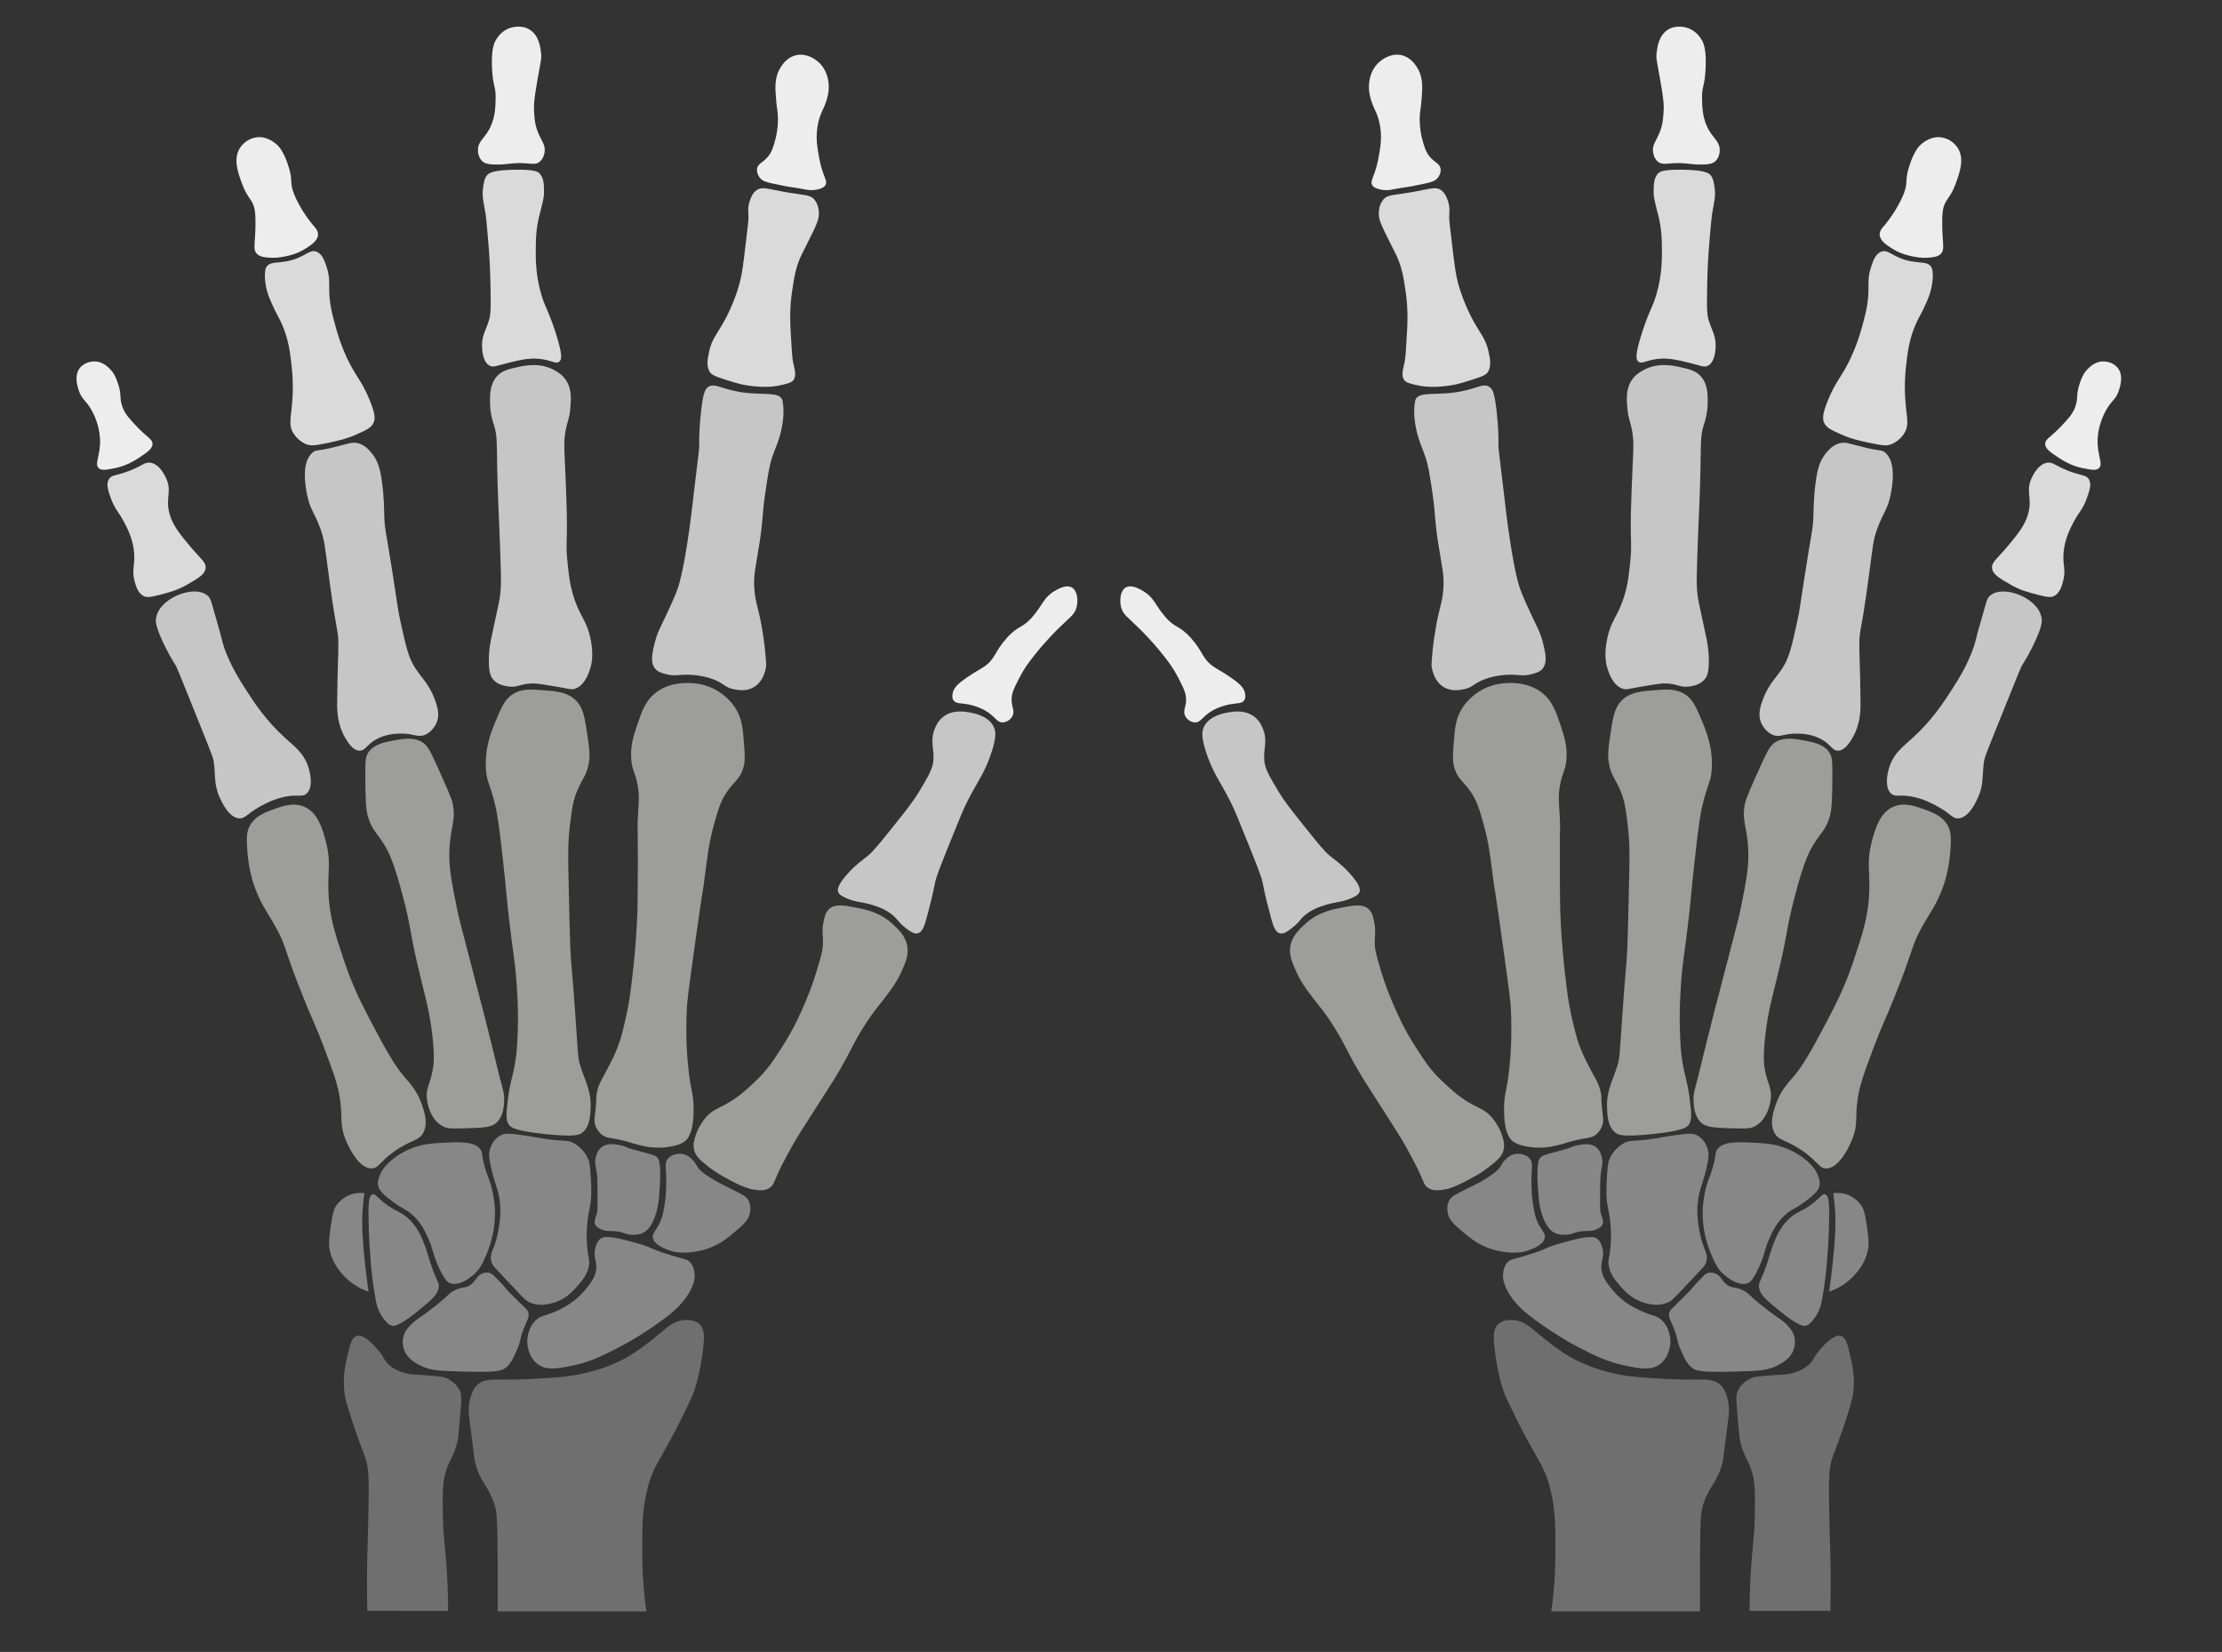<?xml version="1.0" encoding="utf-8"?>
<!-- Generator: Adobe Illustrator 27.0.0, SVG Export Plug-In . SVG Version: 6.00 Build 0)  -->
<svg version="1.1" xmlns="http://www.w3.org/2000/svg" xmlns:xlink="http://www.w3.org/1999/xlink" x="0px" y="0px"
	viewBox="0 0 1015.42 755.03" enable-background="new 0 0 1015.42 755.03" xml:space="preserve">
	<rect x="0" y="0" width="1015.42" height="755.03" fill="#333333" stroke="none"/>
	<path id="rightMetacarpal5" fill="#9D9D9C" d="M879.78,370.08c3.56,1.32,7.65,2.84,10.07,6.83c1.96,3.24,1.79,6.42,1.44,11.87
	c-0.59,9.07-3.04,15.78-3.6,17.26c-2.92,7.8-5.47,10.63-9.35,17.62c-5.15,9.28-3.53,9.49-12.58,32c-4.92,12.22-5.49,12.4-9.35,22.65
	c-4.45,11.82-6.69,17.86-7.55,24.45c-1.12,8.54,0.2,10.87-2.16,17.26c-0.33,0.88-5.32,14.06-12.22,14.02
	c-3.11-0.02-3.39-2.7-10.07-7.55c-7.93-5.76-11.56-4.73-13.66-8.99c-2.05-4.14-0.5-8.88,0.63-12.31c2.1-6.42,5.82-10.36,8-12.85
	c4.04-4.63,7.98-11.22,15.1-24.81c4.16-7.94,8.56-16.33,12.58-28.4c4.14-12.42,6.91-20.73,7.19-32.36
	c0.22-8.98-1.22-13.2,1.08-21.93c1.45-5.49,3.55-13.49,10.07-16.18C870.37,366.59,875.66,368.55,879.78,370.08z" />
	<path id="rightMetacarpal4" fill="#9D9D9C" d="M824.41,338.44c4.18,0.78,8.91,1.65,11.51,5.39c1.18,1.7,1.49,3.37,1.44,10.43
	c-0.07,10.49-0.11,15.74-1.44,19.78c-1.84,5.58-3.92,6.6-7.55,12.58c-1.54,2.54-4.21,7.48-8.63,24.81
	c-3.52,13.79-2.53,13.46-6.2,29.3c-3.21,13.87-5.31,19.88-6.74,31.82c-1.22,10.18-0.7,14.14-0.27,16.45c1.2,6.45,3.2,8.2,2.7,13.21
	c-0.08,0.8-1.06,9.36-7.42,12.67c-2.07,1.08-5,1-10.79,0.81c-7.47-0.25-11.24-0.42-13.48-2.43c-3.41-3.06-3.57-8.09-3.64-10.52
	c-0.09-2.81,0.46-4.25,2.16-10.79c0.95-3.67,1.76-7.38,2.7-11.06c2.51-9.79,1.85-7.61,4.67-18.61c2.03-7.93,1.96-7.27,5.76-22.11
	c5.15-20.12,5.18-19.49,6.11-24.09c2.67-13.16,4.01-19.74,3.6-28.04c-0.54-10.81-3.09-12.85-1.44-20.85
	c0.5-2.41,2.61-7.12,6.83-16.54c3.75-8.37,4.89-10.16,7.19-11.51C815.52,336.79,820.1,337.64,824.41,338.44z" />
	<path id="rightProximalPhalanx5" fill="#C6C6C6" d="M925.45,273.19c1.39,0.81,6.75,3.95,7.55,9.44c0.22,1.55,0.1,3.35-2.16,8.63
	c-2.93,6.86-6.06,11.64-6.2,11.87c-1.25,1.92-1.27,2.19-9.71,23.19c-7.73,19.25-8.02,19.77-8.36,22.38
	c-0.81,6.29,0.01,9.93-2.7,15.91c-0.98,2.16-4.12,9.09-8.9,9.44c-2.74,0.2-3.25-1.97-9.44-5.39c-2.37-1.31-6.49-3.59-11.87-4.58
	c-5.8-1.07-7.5,0.39-9.44-1.35c-3.04-2.73-1.94-9.11-0.54-12.94c2.14-5.84,6-8.54,10.52-12.67c8.85-8.11,13.97-16.05,17.53-21.57
	c3.19-4.96,9-13.95,11.33-23.73c0.9-3.77,2.09-7.47,3.12-11.21c1.7-6.15,1.94-7.15,3.08-8.21
	C913.12,268.82,920.79,270.47,925.45,273.19z" />
	<path id="rightMiddlePhalanx5" fill="#DADADA" d="M938.66,272.44c-1.16,0.57-2.52,0.72-7.28-0.54c-4.97-1.31-8.18-2.16-12.4-4.58
	c-5.3-3.04-8.28-4.75-8.63-7.55c-0.36-2.85,2.31-4.34,7.01-9.98c4.61-5.53,7.93-9.51,9.44-14.83c2.15-7.57-1.45-10.46,1.89-16.99
	c0.78-1.53,2.95-5.78,6.74-6.47c2.75-0.5,3.66,1.37,9.98,3.78c5.92,2.25,7.93,1.68,9.17,3.78c1.3,2.2,0.37,4.98-0.81,8.36
	c-1.76,5.03-3.52,6.32-5.93,10.79c-1.57,2.9-4.42,8.16-4.85,14.83c-0.36,5.55,1.24,7.51-0.27,12.94
	C942.09,268.18,941.21,271.18,938.66,272.44z" />
	<path id="rightDistalPhalanx5" fill="#EDEDED" d="M961.31,165.19c0.47,0.01,4.22,0.11,6.47,2.97c2.73,3.47,1.16,8.34,0.54,10.25
	c-1.38,4.28-3.27,4.41-5.93,9.17c-0.71,1.27-3.39,6.29-3.78,12.67c-0.47,7.72,2.77,11.7,0.54,13.75c-1.28,1.17-3.32,0.77-7.28,0
	c-1.55-0.3-5.77-1.26-10.79-4.58c-4.09-2.71-6.42-4.25-6.47-6.47c-0.05-2.28,2.36-2.92,7.01-7.82c3.49-3.68,5.5-5.8,6.74-9.17
	c1.52-4.13,0.16-5.44,2.16-11.06c0.77-2.16,1.47-4.05,3.24-5.93C954.78,167.88,957.36,165.14,961.31,165.19z" />
	<path id="rightProximalPhalanx4" fill="#C6C6C6" d="M846.44,337.45c-1.07,1.79-3.36,5.62-6.47,5.66c-2.51,0.03-3.06-2.44-7.01-4.85
	c-4.68-2.86-9.74-2.93-11.87-2.97c-6.04-0.09-7.58,2.03-11.06,0.54c-3.71-1.59-5.18-5.37-5.39-5.93c-0.85-2.28-1-5.16,1.08-10.52
	c2.79-7.19,5.88-9.27,9.17-14.56c2.87-4.62,4.07-10.09,6.47-21.03c1.16-5.28,0.99-5.61,3.51-21.57c3.27-20.74,3.57-20.28,3.78-25.08
	c0.21-4.88,0.07-9.27,1.08-16.72c0.77-5.68,1.76-9.83,4.85-13.48c1.2-1.42,3-3.48,5.93-4.31c2.75-0.78,4.44,0.11,10.52,1.62
	c8.67,2.16,8.73,1.23,10.25,2.43c5.66,4.46,3.34,16.18,2.7,19.42c-1.32,6.65-3.28,8-5.93,15.1c-2.18,5.84-2.15,8.39-4.31,24.27
	c-3.41,25.08-3.91,21.86-4.04,28.04c-0.13,5.83,0.33,8.23,0.54,28.04C850.24,324.47,850.23,331.1,846.44,337.45z" />
	<path id="rightMiddlePhalanx4" fill="#DADADA" d="M870.57,180.37c0.41,9.81,2.27,13.2-0.27,17.53c-0.24,0.41-2.5,4.14-6.74,5.39
	c-1.12,0.33-2.57,0.55-8.9-0.81c-5.44-1.17-8.68-1.89-12.94-3.78c-4.68-2.07-7.02-3.11-8.09-5.39c-0.87-1.86-0.82-4.22,1.89-10.79
	c3.23-7.82,5.61-9.8,9.17-16.72c0.65-1.26,3.65-7.19,5.93-15.37c1.83-6.55,3.15-11.3,3.24-17.8c0.04-3.3-0.24-6.19,1.08-10.25
	c0.98-3.02,2.01-6.18,4.58-7.28c3.52-1.51,5.39,2.76,13.75,4.31c4.67,0.87,7.53,0.18,9.17,2.43c0.29,0.4,0.93,1.42,0.81,4.85
	c-0.17,4.98-1.73,8.8-2.7,11.06c-2.58,6-3.48,6.73-5.12,10.52c-3.01,6.9-3.69,12.92-4.31,18.34
	C870.84,168.94,870.3,173.88,870.57,180.37z" />
	<path id="rightDistalPhalanx4" fill="#EDEDED"
		d="M887.29,62.8c3.27,0.5,6.05,2.59,7.55,5.12c2.92,4.93,0.68,11.07-1.08,15.91
	c-2.76,7.58-5.17,7.14-5.93,12.67c-0.58,4.22-0.11,11.11,0,12.67c0.22,3.25,0.53,5.23-0.81,6.74c-1.42,1.59-3.85,1.73-6.47,1.89
	c-0.8,0.05-2.93,0.13-6.2-0.54c-2.35-0.48-5.75-1.2-9.44-3.51c-2.62-1.64-5.82-3.64-5.93-6.47c-0.07-1.84,1.2-3.16,2.43-4.58
	c0,0,5.63-6.56,8.63-14.29c2.07-5.33,0.16-5.67,2.7-13.21c2.19-6.5,4.37-8.52,5.12-9.17C878.87,65.16,882.47,62.06,887.29,62.8z" />
	<path id="rightMetacarpal3" fill="#9D9D9C" d="M767.69,470.66c0.23,6.51,0.36,10.43,1.35,15.91c1.07,5.98,2.12,8.06,2.97,14.56
	c0.92,7.05,1.38,10.58-0.27,12.94c-0.78,1.13-2.45,2.82-16.99,4.31c-13.34,1.37-15.41,0.31-16.72-0.81
	c-3.34-2.86-3.51-7.71-3.64-11.33c-0.28-7.89,2.56-12.11,4.72-19.15c1.12-3.63,0.97-4.49,2.29-23.46
	c1.7-24.35,1.81-20.33,2.29-30.88c0.2-4.28,0.4-13.46,0.81-31.82c0.22-9.72,0.32-15.69-0.67-23.87c-0.89-7.32-1.34-10.97-3.37-15.78
	c-2.17-5.14-4.12-6.8-5.12-11.87c-0.78-3.96-0.38-6.97,0.27-11.6c1.37-9.7,2.06-14.55,5.93-18.07c3.85-3.49,8.71-3.85,15.1-4.31
	c5.04-0.37,9.06-0.66,12.94,1.62c3.78,2.22,5.28,5.61,7.82,11.6c2.16,5.09,5.4,12.7,4.85,22.65c-0.34,6.3-1.81,6.36-4.31,16.99
	c-0.88,3.73-1.54,7.3-3.51,25.08c-1.74,15.72-1.46,15.29-2.7,26.16c-1.95,17.12-2.68,18.47-3.51,29.8
	C767.51,459.27,767.52,465.69,767.69,470.66z" />
	<path id="rightProximalPhalanx3" fill="#C6C6C6" d="M779.56,290.53c0.5,2.28,1.47,6.67,1.35,12.4c-0.09,4.3-0.72,6.13-1.89,7.55
	c-2.04,2.48-5.15,2.98-6.74,3.24c-4.51,0.73-5.39-1.16-11.06-1.35c-2.07-0.07-4.88,0.4-10.52,1.35c-6.91,1.16-7.51,1.65-9.17,1.08
	c-4.53-1.55-6.35-7.34-7.01-9.44c-0.44-1.41-1.7-5.91,0-13.75c1.68-7.78,4.15-9.01,7.01-16.99c2.3-6.41,2.81-11.45,3.51-18.34
	c0.79-7.85-0.04-8.05,0.27-22.11c0.12-5.34,0.43-14.01,0.81-22.11c0.35-7.45,0.57-10.43-0.27-15.1c-0.84-4.65-1.75-5.55-2.16-10.25
	c-0.38-4.34-0.73-9.12,2.16-13.21c1.66-2.36,3.72-3.54,5.12-4.31c6.63-3.68,13.62-2.11,16.99-1.35c4.12,0.93,6.89,1.55,9.17,4.04
	c3.46,3.78,3.32,9.17,3.24,12.67c-0.12,4.78-1.34,8.33-1.62,9.17c-2.24,6.71-1.03,9.17-2.16,36.67c-0.29,7.1-0.71,15.16-1.08,28.31
	c-0.19,6.62-0.22,9.46,0.27,13.48C775.94,273.46,776.18,275.11,779.56,290.53z" />
	<path id="rightMiddlePhalanx3" fill="#DADADA" d="M780.77,146.12c1.47,4.97,3.46,7.25,3.24,12.4c-0.07,1.55-0.3,6.96-3.51,8.63
	c-1.8,0.94-3.16-0.02-8.63-1.35c-4.54-1.1-8.26-2.01-12.4-1.89c-6.62,0.19-9.04,2.85-10.79,1.35c-1.18-1.02-1.42-3.39,1.62-12.94
	c3.35-10.54,4.85-11.48,6.74-18.07c2.43-8.46,2.45-15.55,2.43-20.22c-0.03-5.49-0.24-10.31-1.89-16.45
	c-2.19-8.15-1.91-9.24-1.89-10.52c0.05-2.8,0.1-5.83,2.12-7.87c0.63-0.64,2.06-1.78,11.33-1.62c10.12,0.17,11.79,1.59,12.58,2.52
	c1.12,1.32,1.35,2.71,1.74,5.08c0.77,4.68-0.3,7.88-1.08,12.67c-0.21,1.27-0.5,4.53-1.08,11.06c-0.8,8.93-1.01,15.95-1.08,18.88
	C779.99,137.97,779.87,143.07,780.77,146.12z" />
	<path id="rightDistalPhalanx3" fill="#EDEDED" d="M771.6,12.91c3.49,1.32,5.25,4.04,5.93,5.12c0.89,1.42,2.41,4.43,1.89,13.75
	c-0.46,8.09-1.7,7.57-1.62,12.94c0.07,4.33,0.15,10.02,3.51,15.37c2.18,3.48,4.53,4.9,4.58,8.36c0.01,0.52,0,3.58-2.16,5.39
	c-1.05,0.88-2.32,1.22-5.12,1.35c-3.94,0.17-5.83-0.31-8.9-0.54c-7.39-0.55-9.7,1.29-12.13-0.81c-1.74-1.5-2.07-3.72-2.16-4.31
	c-0.48-3.24,1.42-5.15,2.97-8.9c1.59-3.86,1.73-7.08,1.89-10.79c0.13-3.08-0.45-6.59-1.62-13.48c-1.44-8.51-1.95-9.29-1.62-12.13
	c0.31-2.64,0.95-8.18,5.39-10.79C766.5,11.06,771.07,12.71,771.6,12.91z" />
	<path id="rightMetacarpal2" fill="#9D9D9C" d="M723.87,482.88c4.79,10.13,7.04,11.84,7.82,17.39c0.28,1.98-0.03,1.72,0.34,5.67
	c0.43,4.57,0.96,6.07,0.25,8.3c-0.76,2.38-2.37,3.85-2.7,4.13c-2.45,2.16-4.36,1.38-11.33,3.24c-2.69,0.72-2.72,0.92-5.57,1.62
	c-2.35,0.58-4.44,1.08-7.19,1.26c-1.11,0.07-3.28,0.2-5.93-0.18c-2.18-0.31-5.84-0.84-8.27-2.7c-1.12-0.86-4.01-3.54-3.96-14.92
	c0.03-6.88,1.09-6.99,2.29-17.35c0.6-5.16,1.47-15.38,0.81-28.31c-0.14-2.69-0.38-5.88-4.31-33.71
	c-3.91-27.68-2.77-18.08-3.78-25.75c-1.31-10.03-1.88-15.92-4.31-24.67c-1.95-7-3-10.57-5.66-14.56c-3.34-5-5.91-5.96-7.55-10.79
	c-1.13-3.33-0.93-6-0.54-11.33c0.53-7.15,0.87-11.79,4.04-16.72c0.76-1.18,3.78-5.64,9.71-8.63c1.12-0.57,5.39-2.61,11.33-2.7
	c2.43-0.04,9.22-0.14,15.1,4.31c4.94,3.74,6.58,8.67,8.9,15.64c1.43,4.29,3.04,9.14,2.43,15.37c-0.5,5.09-1.97,5.83-2.97,11.87
	c-0.83,5.02-0.35,7.81,0,14.29c0.29,5.43-0.08,2.77,0,22.11c0.05,11.81,0.07,17.71,0.27,22.65c0.17,4.17,0.64,14.28,2.16,27.24
	c0.95,8.08,1.5,12.68,2.97,19.15C719.89,472.22,721.05,476.9,723.87,482.88z" />
	<path id="rightProximalPhalanx2" fill="#C6C6C6" d="M683.92,187.79c0.85,7.5,0.93,12.76,0.85,16.18c-0.03,1.35,0.93,7.91,2.43,21.03
	c0.89,7.81,1.67,14.52,3.01,23.1c2.21,14.08,3.7,18.8,4.31,20.67c0.97,2.93,3.59,8.7,6.47,14.74c1.95,4.08,3.12,6.25,4.04,9.98
	c1.08,4.37,2.39,9.28-0.18,12.22c-1.35,1.55-3.3,2.03-5.29,2.52c-3.1,0.76-5.07,0.31-7.73,0.18c-0.7-0.04-7.31-0.31-13.66,2.16
	c-4.92,1.91-5.04,3.66-9.35,4.49c-1.78,0.34-5.24,1.01-8.55-0.72c-5.3-2.77-6.04-9.49-6.11-10.25c0.2-3.88,0.68-9.92,1.98-17.26
	c1.65-9.36,2.92-11.09,3.42-17.26c0.55-6.87-0.59-10.04-2.34-21.39c-1.81-11.77-1.13-12.9-2.7-23.37c-1.2-8.03-1.83-12.12-3.15-16
	c-1.09-3.2-2.13-5.35-3.11-8.52c-0.36-1.17-0.68-2.3-1.03-3.88c-1.44-6.56-0.9-10.79-0.71-12.04c0.15-1.02,0.23-1.52,0.36-1.8
	c1.68-3.46,8.11-2.02,16.9-3.06c10.77-1.27,13.85-4.91,17.08-2.52C681.93,177.79,682.95,179.18,683.92,187.79z" />
	<path id="rightMiddlePhalanx2" fill="#DADADA" d="M662.26,98.99c-0.07,1.3,0.43,5.48,1.44,13.84c1,8.37,1.51,12.55,2.7,16.9
	c2.53,9.25,6.77,16.75,7.37,17.8c3.07,5.35,5.3,7.69,6.47,13.12c0.69,3.21,1.51,6.97-0.54,9.71c-1.06,1.42-4.42,2.44-11.15,4.49
	c-1.82,0.56-3.31,0.91-5.39,1.26c-4.49,0.76-8.17,0.71-8.17,0.71c-1.86-0.01-4.63-0.05-8.09-0.9c-2.84-0.7-4.25-1.04-5.13-2.15
	c-1.64-2.06-0.53-5.05,0.18-8.63c0.39-1.98,0.62-6.11,1.08-14.38c0.17-3.09,0.5-9.63-0.72-17.8c-0.94-6.27-1.66-11.15-4.49-16.9
	c-0.73-1.49-2.34-4.53-5.03-10.07c-1.9-3.92-2.68-5.96-2.7-8.27c0-0.75-0.02-3.88,1.9-6.3c2.09-2.64,4.55-2.03,14.2-3.78
	c7.54-1.37,10-2.46,12.4-0.72c1.72,1.24,2.49,3.27,2.96,4.51C662.73,94.6,662.34,97.34,662.26,98.99z" />
	<path id="rightDistalPhalanx2" fill="#EDEDED" d="M649.86,63.3c1.01,3.79,1.67,6.26,3.78,8.63c2.23,2.5,4.27,2.85,4.67,5.09
	c0.38,2.16-1.05,4.01-1.25,4.26c-1.24,1.54-2.91,1.95-5.85,2.6c-10.11,2.23-8.04,1.37-14.29,2.62c-1.34,0.27-3.3,0.69-5.75,0.18
	c-1.36-0.28-3.36-0.7-4.13-2.16c-0.76-1.42,0.21-2.85,1.26-5.93c1.23-3.62,1.68-6.43,2.16-9.35c0.41-2.51,0.84-5.31,0.54-8.99
	c-0.23-2.85-0.81-5.01-1.08-5.93c-0.79-2.73-1.51-3.72-2.34-5.75c-0.8-1.97-2.63-6.48-1.8-11.51c0.22-1.35,0.96-5.79,4.85-8.99
	c0.82-0.67,4.78-3.92,9.71-2.88c4.72,1,7.06,5.24,7.73,6.47c2.43,4.42,1.99,9.2,1.44,15.28c-0.3,3.32-0.71,4.15-0.72,7.37
	C648.77,59.1,649.66,62.55,649.86,63.3z" />
	<path id="rightMetacarpal1" fill="#9D9D9C" d="M659.19,494.29c4.52,4.22,8.12,7.58,13.84,10.61c3.4,1.8,6.15,2.74,8.81,5.93
	c2.4,2.88,3.74,5.66,4.31,7.37c0.81,2.4,1.58,4.67,0.99,7.28c-0.7,3.11-2.94,4.92-6.61,7.82c-3.27,2.58-5.93,4.06-9.98,6.2
	c-6.43,3.41-8.94,3.9-9.82,4.06c-2.68,0.47-5.79,1.01-8.24-0.69c-1.71-1.18-1.9-2.66-3.73-6.7c-1.31-2.88-2.84-5.65-4.31-8.45
	c-2.97-5.61-5.53-9.65-8.09-13.66c-13.56-21.26-12.56-19.57-13.66-21.39c-7.88-13.06-7.98-15.72-14.74-25.89
	c-4.28-6.44-6.76-8.76-10.61-14.2c-1.66-2.35-3.3-4.73-4.85-8.18c-1.87-4.14-3.4-7.53-2.88-11.51c0.65-4.94,4.1-8.1,6.83-10.61
	c5.87-5.38,12.31-6.61,17.26-7.55c4.98-0.95,9.04-1.66,11.69,0.72c1.75,1.58,2.18,3.88,2.7,6.65c0.77,4.14-0.08,5.86,0.18,10.07
	c0.09,1.38,0.3,3.18,1.98,8.81c1.38,4.64,2.93,9.84,6.11,17.26c2.19,5.11,5.16,11.94,10.43,20.13
	C650.76,484.57,653.74,489.21,659.19,494.29z" />
	<path id="rightProximalPhalanx1" fill="#C6C6C6" d="M616.41,398.75c-3.51-3.81-6.18-5.57-8.63-7.55
	c-2.58-2.09-5.62-5.89-11.69-13.48c-6.08-7.61-9.12-11.42-11.87-16c-4.1-6.86-6.16-10.29-6.47-14.2c-0.44-5.49,1.62-8.71-0.54-14.2
	c-0.56-1.42-1.49-3.73-3.78-5.57c-4.32-3.5-9.97-2.52-12.04-2.16c-2.12,0.37-8.63,1.5-11.15,6.47c-1.02,2.02-1.46,4.84,1.26,12.76
	c3.09,8.98,5.93,11.99,10.61,21.21c2.11,4.16,4.1,9.13,8.09,19.06c4.17,10.39,6.26,15.58,6.83,18.52c1.2,6.12,2.06,9.35,3.78,15.82
	c0.98,3.69,2.01,6.71,4.13,7.19c1.78,0.4,3.76-1.13,5.67-2.61c2.09-1.62,3.22-3.1,3.96-3.96c3.55-4.11,8.56-5.64,11.59-6.56
	c4.72-1.44,7.77-1,12.86-3.69c0.93-0.49,1.84-1.04,2.24-2.07C621.65,406.74,621.79,404.59,616.41,398.75z" />
	<path id="rightDistalPhalanx1" fill="#EDEDED" d="M562.48,309.67c3.88,2.69,5.95,4.52,6.47,7.19c0.13,0.69,0.41,2.11-0.36,3.24
	c-1.06,1.55-3.24,1.24-6.47,1.8c0,0-4.07,0.7-7.73,2.7c-4.88,2.66-5.47,5.7-8.38,5.58c-1.87-0.08-3.61-1.41-4.38-2.88
	c-1.08-2.07,0.12-3.74,0.36-6.65c0.29-3.5-1.07-6.11-3.78-11.33c-2.15-4.14-4.28-6.87-6.65-9.89c-4.93-6.26-10.11-11.38-10.79-12.04
	c-5.61-5.52-7.61-6.49-8.45-9.89c-0.76-3.07-0.42-7.5,2.16-8.99c2.6-1.5,6.31,0.68,7.91,1.62c4.91,2.89,5.41,6.2,9.71,11.33
	c5.17,6.18,6.48,3.82,12.22,10.25c5.74,6.43,4.91,9.32,10.43,13.12C556.81,306.24,558.2,306.72,562.48,309.67z" />
	<path id="rightTrapezium" fill="#878787" d="M687.9,530.04c0.72-0.7,2.2-2.14,4.45-2.56c2.37-0.44,5.36,0.3,6.88,2.29
	c1.21,1.6,0.84,3.17,0.67,7.15c-0.05,1.28-0.26,7.13,0.54,12.54c0.6,4.05,1.03,6.96,2.83,10.38c1.61,3.05,2.96,3.95,2.7,5.8
	c-0.43,3.04-4.7,4.76-6.61,5.53c-4.61,1.86-8.8,1.42-11.73,1.08c-1.39-0.16-5.29-0.71-9.84-2.83c-3.8-1.77-6.15-3.74-8.76-5.93
	c-4.5-3.77-6.76-5.73-7.42-9.03c-0.13-0.68-0.66-3.31,0.67-5.8c0.99-1.85,2.37-2.45,7.69-5.12c4.77-2.4,7.19-3.62,8.9-4.72
	c3.6-2.32,5.4-3.47,6.88-5.8C686.32,532.1,686.74,531.17,687.9,530.04z" />
	<path id="rightTrapezoideum" fill="#878787" d="M707.5,527.43c3.34-0.97,5.93-1.64,6.88-1.89c4.63-1.23,4.08-1.72,6.74-2.16
	c2.74-0.45,5.72-0.93,8.09,0.81c2.28,1.67,2.78,4.49,2.97,5.53c0.41,2.28-0.21,3.27-0.67,6.88c-0.2,1.59-0.23,3.76-0.27,8.09
	c-0.06,5.71-0.09,8.57,0.27,9.84c0.64,2.28,1.51,3.6,0.81,5.12c-0.65,1.41-2.21,2.03-3.24,2.43c-2.21,0.86-3.15,0.38-6.07,0.67
	c-4.21,0.43-4.45,1.66-7.96,1.62c-1.45-0.02-3.19-0.06-4.99-1.08c-1.91-1.08-2.84-2.67-3.78-4.31c-0.41-0.72-1.63-2.96-2.56-7.55
	c-0.52-2.57-0.66-4.77-0.94-9.17c-0.08-1.2-0.32-4.21-0.13-8.09c0.13-2.71,0.38-4.16,1.45-5.25
	C704.75,528.27,705.41,528.04,707.5,527.43z" />
	<path id="rightScaphoid" fill="#878787" d="M732.31,570.63c-0.28-1.13-0.95-3.87-3.1-4.85c-1.09-0.5-2.25-0.41-4.18-0.27
	c-0.94,0.07-1.76,0.2-3.37,0.54c-1.9,0.41-3.2,0.75-6.88,1.75c-3.46,0.94-3.91,1.07-4.72,1.35c-1.91,0.66-3,1.19-4.31,1.75
	c-2.96,1.28-5.27,1.98-8.49,2.97c-5.81,1.77-6.95,1.57-8.36,3.1c-1.73,1.89-1.93,4.31-2.02,5.39c-0.12,1.51-0.19,5.9,5.66,12.94
	c1.66,1.99,4.48,5.04,13.35,11.06c4.32,2.93,8.92,6.03,15.78,9.57c6.93,3.58,13.02,6.68,21.57,8.36c6.53,1.29,11.42,2.17,15.37-0.81
	c4.24-3.2,4.67-8.79,4.72-9.57c0.04-0.6,0.3-6.07-3.51-10.11c-2.57-2.74-4.37-2.01-10.11-4.72c-2.76-1.3-8.05-3.86-12.4-9.03
	c-2.76-3.28-5.56-6.6-5.53-11.06C731.79,575.86,733.2,574.25,732.31,570.63z" />
	<path id="rightCapitate" fill="#878787" d="M780.3,524.87c-0.4-1.23-1.66-4.35-4.72-5.93c-1.96-1.01-3.8-0.9-7.69-0.4
	c-5.85,0.74-8.75,1.37-12,1.89c-9.48,1.49-10.89,0.23-14.43,2.43c-0.72,0.45-4.16,2.67-5.93,6.88c-0.8,1.9-0.95,4.17-1.21,8.63
	c-0.17,2.81-0.31,5.31-0.13,8.63c0.32,5.98,1.25,6.17,1.75,12.27c0.18,2.17,0.48,6.07,0,11.06c-0.47,4.84-1.15,5.31-0.81,7.82
	c0.57,4.16,3,6.98,5.12,9.44c2,2.32,5.46,6.33,11.46,7.96c1.83,0.5,5.52,1.5,9.57,0.13c2.63-0.89,3.63-2.17,9.44-8.36
	c7.84-8.35,8.53-8.69,9.03-10.65c1.05-4.1-1.37-5.1-2.97-13.21c-0.69-3.51-2.04-10.36-0.2-18.07c0.84-3.54,2-5.76,3.51-12.67
	C780.78,529.58,781.12,527.4,780.3,524.87z" />
	<path id="rightHamate" fill="#878787" d="M830.59,536.8c-0.42-1.03-1.51-3.33-4.99-6.34c-1.8-1.55-5.3-4.2-10.65-6.07
	c-4.49-1.56-8.01-1.79-12.27-2.02c-8.54-0.47-15.08-0.83-17.93,2.97c-1.1,1.46-0.28,1.72-1.89,7.69c-1.38,5.11-2.08,5.3-3.24,9.84
	c-1.22,4.81-1.43,8.54-1.48,9.57c-0.07,1.49-0.16,5,0.54,9.44c0.83,5.23,2.34,9.12,3.1,10.92c1.76,4.15,2.84,6.7,5.39,9.17
	c0.56,0.54,6.85,6.47,11.73,4.45c0.57-0.24,2.16-1.01,5.12-7.69c2.73-6.13,2.29-7.49,4.31-12.13c1.52-3.48,3.6-8.11,8.09-11.87
	c2.63-2.2,3.16-1.64,8.53-5.6c4.97-3.66,6.27-5.44,6.58-7.48C831.81,539.77,831.16,538.2,830.59,536.8z" />
	<path id="rightPisiforme" fill="#878787" d="M850.71,551.16c-2.47-3.74-6.2-5.03-6.88-5.26c-2.59-0.86-4.84-0.71-6.07-0.54
	c0.37,2.45,0.78,5.87,0.94,9.98c0.18,4.38,0.01,7.91-0.27,11.87c-0.38,5.31-1.1,13.16-2.56,23.19c2.58-0.88,6.78-2.73,10.65-6.61
	c1.71-1.72,5.99-6.12,7.18-12.93c0.5-2.87,0.1-5.74-0.71-11.47C852.2,553.64,851.3,552.05,850.71,551.16z" />
	<path id="rightTriquetrum" fill="#878787" d="M832.65,593.9c-0.4,2.16-1.14,5.82-3.91,9.17c-1.18,1.42-1.98,2.39-3.35,2.83
	c-0.94,0.3-3.36,0.5-12.81-7.28c-5.6-4.62-8.41-6.92-8.75-10.34c-0.25-2.46,0.95-2.46,3.76-10.96c1.28-3.87,1.31-4.75,2.7-8.36
	c0.89-2.33,1.88-4.89,3.64-7.55c0.58-0.88,1.88-2.81,4.02-4.72c2.39-2.14,3.94-2.56,6.74-4.18c6.75-3.9,7.74-7.21,9.44-6.61
	c2.04,0.72,1.93,6.06,1.62,16.72c-0.12,4.02-0.35,7.23-0.81,13.48C834.78,578.2,834.24,585.36,832.65,593.9z" />
	<path id="rightLunate" fill="#878787" d="M820.01,611.08c-0.62-2.63-2.17-4.26-3.64-5.8c-1.47-1.54-2.13-1.76-5.66-4.31
	c-0.36-0.26-3.7-2.69-7.15-5.53c-4.8-3.96-4.21-4.12-6.2-5.26c-4.42-2.53-5.84-0.9-8.63-3.37c-2.19-1.93-2.5-3.98-5.12-4.85
	c-0.47-0.16-1.72-0.56-3.1-0.13c-1.16,0.35-1.84,1.12-2.43,1.75c-1.37,1.5-2.89,2.87-4.18,4.45c-1.75,2.15-3.6,3.95-7.28,7.55
	c-2.82,2.75-3.46,3.17-3.78,4.45c-0.47,1.93,0.47,3.16,1.89,6.61c2.19,5.31,1.33,5.73,3.24,10.11c1.51,3.48,2.62,6.04,4.72,7.96
	c2.41,2.19,5.05,2.56,20.76,2.16c10.81-0.28,13.86-0.56,17.8-2.29c6.04-2.65,7.64-5.84,8.09-6.88
	C819.81,616.61,820.71,614.05,820.01,611.08z" />
	<path id="rightRadius" fill="#706F6F" d="M776.86,736.55c-0.04-8.18-0.03-15.68,0-22.38c0.1-20.8,0.39-23.31,1.62-26.97
	c3.02-8.95,6.52-9.44,8.9-19.69c0.05-0.23,0.66-5.1,1.89-14.83c0.66-5.28,1.39-8.58,0.27-12.94c-0.57-2.21-1.24-4.83-3.39-6.81
	c-2.98-2.73-6.85-2.43-12.79-2.36c0,0-8.12,0.09-20.49-0.81c-5.24-0.38-10.89-0.79-18.07-2.7c-3.49-0.93-10.07-2.72-17.53-7.01
	c-6.27-3.6-14.37-10.5-15.37-11.33c-3.05-2.52-5.91-5.05-10.25-5.39c-1.02-0.08-4.67-0.37-7.01,1.89c-2.54,2.44-2.13,6.55-1.81,9.7
	c1.61,15.48,5.04,22.93,5.04,22.93c13.58,29.45,17.27,29.8,20.49,42.34c2.54,9.87,2.49,18.38,2.43,30.74
	c-0.06,10.44-0.97,19.2-1.89,25.62C731.56,736.55,754.21,736.55,776.86,736.55z" />
	<path id="rightUlna" fill="#706F6F" d="M836.46,736.28c0.23-10.39,0.14-18.89,0-24.81c-0.14-6.18-0.36-10.86-0.54-21.03
	c-0.27-15.13-0.04-18.09,0.81-21.84c0.9-3.99,1.15-2.91,5.39-15.37c4.33-12.72,4.7-15.71,4.85-17.26
	c0.68-6.88-0.42-11.76-1.35-15.91c-1.21-5.37-2.01-8.76-4.31-9.44c-3.44-1.01-8.2,4.58-9.82,6.5c-2.96,3.48-2.56,4.73-5.28,6.99
	c-3.06,2.54-6.42,3.32-8.36,3.78c-2.09,0.49-2.23,0.24-9.71,0.81c-5.66,0.43-6.54,0.65-7.55,1.08c-0.73,0.31-4.33,1.83-6.2,5.39
	c-1.11,2.11-1.05,3.88-0.54,9.98c0.67,7.97,1,11.96,1.35,13.48c1.49,6.54,3.29,7.83,5.12,13.21c1.77,5.21,1.74,10.19,1.62,19.96
	c-0.14,10.82-1.14,14.59-1.89,27.24c-0.44,7.44-0.53,13.48-0.54,17.26C811.83,736.28,824.14,736.28,836.46,736.28z" />
	<path id="leftMetacarpal5" fill="#9D9D9C" d="M124.52,370.08c-3.56,1.32-7.65,2.84-10.07,6.83c-1.96,3.24-1.79,6.42-1.44,11.87
	c0.59,9.07,3.04,15.78,3.6,17.26c2.92,7.8,5.47,10.63,9.35,17.62c5.15,9.28,3.53,9.49,12.58,32c4.92,12.22,5.49,12.4,9.35,22.65
	c4.45,11.82,6.69,17.86,7.55,24.45c1.12,8.54-0.2,10.87,2.16,17.26c0.33,0.88,5.32,14.06,12.22,14.02c3.11-0.02,3.39-2.7,10.07-7.55
	c7.93-5.76,11.56-4.73,13.66-8.99c2.05-4.14,0.5-8.88-0.63-12.31c-2.1-6.42-5.82-10.36-8-12.85c-4.04-4.63-7.98-11.22-15.1-24.81
	c-4.16-7.94-8.56-16.33-12.58-28.4c-4.14-12.42-6.91-20.73-7.19-32.36c-0.22-8.98,1.22-13.2-1.08-21.93
	c-1.45-5.49-3.55-13.49-10.07-16.18C133.94,366.59,128.65,368.55,124.52,370.08z" />
	<path id="leftMetacarpal4" fill="#9D9D9C" d="M179.89,338.44c-4.18,0.78-8.91,1.65-11.51,5.39c-1.18,1.7-1.49,3.37-1.44,10.43
	c0.07,10.49,0.11,15.74,1.44,19.78c1.84,5.58,3.92,6.6,7.55,12.58c1.54,2.54,4.21,7.48,8.63,24.81c3.52,13.79,2.53,13.46,6.2,29.3
	c3.21,13.87,5.31,19.88,6.74,31.82c1.22,10.18,0.7,14.14,0.27,16.45c-1.2,6.45-3.2,8.2-2.7,13.21c0.08,0.8,1.06,9.36,7.42,12.67
	c2.07,1.08,5,1,10.79,0.81c7.47-0.25,11.24-0.42,13.48-2.43c3.41-3.06,3.57-8.09,3.64-10.52c0.09-2.81-0.46-4.25-2.16-10.79
	c-0.95-3.67-1.76-7.38-2.7-11.06c-2.51-9.79-1.85-7.61-4.67-18.61c-2.03-7.93-1.96-7.27-5.76-22.11
	c-5.15-20.12-5.18-19.49-6.11-24.09c-2.67-13.16-4.01-19.74-3.6-28.04c0.54-10.81,3.09-12.85,1.44-20.85
	c-0.5-2.41-2.61-7.12-6.83-16.54c-3.75-8.37-4.89-10.16-7.19-11.51C188.78,336.79,184.2,337.64,179.89,338.44z" />
	<path id="leftProximalPhalanx5" fill="#C6C6C6" d="M78.86,273.19c-1.39,0.81-6.75,3.95-7.55,9.44c-0.22,1.55-0.1,3.35,2.16,8.63
	c2.93,6.86,6.06,11.64,6.2,11.87c1.25,1.92,1.27,2.19,9.71,23.19c7.73,19.25,8.02,19.77,8.36,22.38c0.81,6.29-0.01,9.93,2.7,15.91
	c0.98,2.16,4.12,9.09,8.9,9.44c2.74,0.2,3.25-1.97,9.44-5.39c2.37-1.31,6.49-3.59,11.87-4.58c5.8-1.07,7.5,0.39,9.44-1.35
	c3.04-2.73,1.94-9.11,0.54-12.94c-2.14-5.84-6-8.54-10.52-12.67c-8.85-8.11-13.97-16.05-17.53-21.57c-3.19-4.96-9-13.95-11.33-23.73
	c-0.9-3.77-2.09-7.47-3.12-11.21c-1.7-6.15-1.94-7.15-3.08-8.21C91.19,268.82,83.51,270.47,78.86,273.19z" />
	<path id="leftMiddlePhalanx5" fill="#DADADA" d="M65.65,272.44c1.16,0.57,2.52,0.72,7.28-0.54c4.97-1.31,8.18-2.16,12.4-4.58
	c5.3-3.04,8.28-4.75,8.63-7.55c0.36-2.85-2.31-4.34-7.01-9.98c-4.61-5.53-7.93-9.51-9.44-14.83c-2.15-7.57,1.45-10.46-1.89-16.99
	c-0.78-1.53-2.95-5.78-6.74-6.47c-2.75-0.5-3.66,1.37-9.98,3.78c-5.92,2.25-7.93,1.68-9.17,3.78c-1.3,2.2-0.37,4.98,0.81,8.36
	c1.76,5.03,3.52,6.32,5.93,10.79c1.57,2.9,4.42,8.16,4.85,14.83c0.36,5.55-1.24,7.51,0.27,12.94
	C62.22,268.18,63.1,271.18,65.65,272.44z" />
	<path id="leftDistalPhalanx5" fill="#EDEDED" d="M42.99,165.19c-0.47,0.01-4.22,0.11-6.47,2.97c-2.73,3.47-1.16,8.34-0.54,10.25
	c1.38,4.28,3.27,4.41,5.93,9.17c0.71,1.27,3.39,6.29,3.78,12.67c0.47,7.72-2.77,11.7-0.54,13.75c1.28,1.17,3.32,0.77,7.28,0
	c1.55-0.3,5.77-1.26,10.79-4.58c4.09-2.71,6.42-4.25,6.47-6.47c0.05-2.28-2.36-2.92-7.01-7.82c-3.49-3.68-5.5-5.8-6.74-9.17
	c-1.52-4.13-0.16-5.44-2.16-11.06c-0.77-2.16-1.47-4.05-3.24-5.93C49.52,167.88,46.94,165.14,42.99,165.19z" />
	<path id="leftProximalPhalanx4" fill="#C6C6C6" d="M157.87,337.45c1.07,1.79,3.36,5.62,6.47,5.66c2.51,0.03,3.06-2.44,7.01-4.85
	c4.68-2.86,9.74-2.93,11.87-2.97c6.04-0.09,7.58,2.03,11.06,0.54c3.71-1.59,5.18-5.37,5.39-5.93c0.85-2.28,1-5.16-1.08-10.52
	c-2.79-7.19-5.88-9.27-9.17-14.56c-2.87-4.62-4.07-10.09-6.47-21.03c-1.16-5.28-0.99-5.61-3.51-21.57
	c-3.27-20.74-3.57-20.28-3.78-25.08c-0.21-4.88-0.07-9.27-1.08-16.72c-0.77-5.68-1.76-9.83-4.85-13.48c-1.2-1.42-3-3.48-5.93-4.31
	c-2.75-0.78-4.44,0.11-10.52,1.62c-8.67,2.16-8.73,1.23-10.25,2.43c-5.66,4.46-3.34,16.18-2.7,19.42c1.32,6.65,3.28,8,5.93,15.1
	c2.18,5.84,2.15,8.39,4.31,24.27c3.41,25.08,3.91,21.86,4.04,28.04c0.13,5.83-0.33,8.23-0.54,28.04
	C154.06,324.47,154.07,331.1,157.87,337.45z" />
	<path id="leftMiddlePhalanx4" fill="#DADADA" d="M133.74,180.37c-0.41,9.81-2.27,13.2,0.27,17.53c0.24,0.41,2.5,4.14,6.74,5.39
	c1.12,0.33,2.57,0.55,8.9-0.81c5.44-1.17,8.68-1.89,12.94-3.78c4.68-2.07,7.02-3.11,8.09-5.39c0.87-1.86,0.82-4.22-1.89-10.79
	c-3.23-7.82-5.61-9.8-9.17-16.72c-0.65-1.26-3.65-7.19-5.93-15.37c-1.83-6.55-3.15-11.3-3.24-17.8c-0.04-3.3,0.24-6.19-1.08-10.25
	c-0.98-3.02-2.01-6.18-4.58-7.28c-3.52-1.51-5.39,2.76-13.75,4.31c-4.67,0.87-7.53,0.18-9.17,2.43c-0.29,0.4-0.93,1.42-0.81,4.85
	c0.17,4.98,1.73,8.8,2.7,11.06c2.58,6,3.48,6.73,5.12,10.52c3.01,6.9,3.69,12.92,4.31,18.34
	C133.46,168.94,134.01,173.88,133.74,180.37z" />
	<path id="leftDistalPhalanx4" fill="#EDEDED"
		d="M117.02,62.8c-3.27,0.5-6.05,2.59-7.55,5.12c-2.92,4.93-0.68,11.07,1.08,15.91
	c2.76,7.58,5.17,7.14,5.93,12.67c0.58,4.22,0.11,11.11,0,12.67c-0.22,3.25-0.53,5.23,0.81,6.74c1.42,1.59,3.85,1.73,6.47,1.89
	c0.8,0.05,2.93,0.13,6.2-0.54c2.35-0.48,5.75-1.2,9.44-3.51c2.62-1.64,5.82-3.64,5.93-6.47c0.07-1.84-1.2-3.16-2.43-4.58
	c0,0-5.63-6.56-8.63-14.29c-2.07-5.33-0.16-5.67-2.7-13.21c-2.19-6.5-4.37-8.52-5.12-9.17C125.43,65.16,121.83,62.06,117.02,62.8z" />
	<path id="leftMetacarpal3" fill="#9D9D9C" d="M236.61,470.66c-0.23,6.51-0.36,10.43-1.35,15.91c-1.07,5.98-2.12,8.06-2.97,14.56
	c-0.92,7.05-1.38,10.58,0.27,12.94c0.78,1.13,2.45,2.82,16.99,4.31c13.34,1.37,15.41,0.31,16.72-0.81
	c3.34-2.86,3.51-7.71,3.64-11.33c0.28-7.89-2.56-12.11-4.72-19.15c-1.12-3.63-0.97-4.49-2.29-23.46
	c-1.7-24.35-1.81-20.33-2.29-30.88c-0.2-4.28-0.4-13.46-0.81-31.82c-0.22-9.72-0.32-15.69,0.67-23.87
	c0.89-7.32,1.34-10.97,3.37-15.78c2.17-5.14,4.12-6.8,5.12-11.87c0.78-3.96,0.38-6.97-0.27-11.6c-1.37-9.7-2.06-14.55-5.93-18.07
	c-3.85-3.49-8.71-3.85-15.1-4.31c-5.04-0.37-9.06-0.66-12.94,1.62c-3.78,2.22-5.28,5.61-7.82,11.6c-2.16,5.09-5.4,12.7-4.85,22.65
	c0.34,6.3,1.81,6.36,4.31,16.99c0.88,3.73,1.54,7.3,3.51,25.08c1.74,15.72,1.46,15.29,2.7,26.16c1.95,17.12,2.68,18.47,3.51,29.8
	C236.8,459.27,236.79,465.69,236.61,470.66z" />
	<path id="leftProximalPhalanx3" fill="#C6C6C6" d="M224.75,290.53c-0.5,2.28-1.47,6.67-1.35,12.4c0.09,4.3,0.72,6.13,1.89,7.55
	c2.04,2.48,5.15,2.98,6.74,3.24c4.51,0.73,5.39-1.16,11.06-1.35c2.07-0.07,4.88,0.4,10.52,1.35c6.91,1.16,7.51,1.65,9.17,1.08
	c4.53-1.55,6.35-7.34,7.01-9.44c0.44-1.41,1.7-5.91,0-13.75c-1.68-7.78-4.15-9.01-7.01-16.99c-2.3-6.41-2.81-11.45-3.51-18.34
	c-0.79-7.85,0.04-8.05-0.27-22.11c-0.12-5.34-0.43-14.01-0.81-22.11c-0.35-7.45-0.57-10.43,0.27-15.1
	c0.84-4.65,1.75-5.55,2.16-10.25c0.38-4.34,0.73-9.12-2.16-13.21c-1.66-2.36-3.72-3.54-5.12-4.31c-6.63-3.68-13.62-2.11-16.99-1.35
	c-4.12,0.93-6.89,1.55-9.17,4.04c-3.46,3.78-3.32,9.17-3.24,12.67c0.12,4.78,1.34,8.33,1.62,9.17c2.24,6.71,1.03,9.17,2.16,36.67
	c0.29,7.1,0.71,15.16,1.08,28.31c0.19,6.62,0.22,9.46-0.27,13.48C228.37,273.46,228.13,275.11,224.75,290.53z" />
	<path id="leftMiddlePhalanx3" fill="#DADADA" d="M223.53,146.12c-1.47,4.97-3.46,7.25-3.24,12.4c0.07,1.55,0.3,6.96,3.51,8.63
	c1.8,0.94,3.16-0.02,8.63-1.35c4.54-1.1,8.26-2.01,12.4-1.89c6.62,0.19,9.04,2.85,10.79,1.35c1.18-1.02,1.42-3.39-1.62-12.94
	c-3.35-10.54-4.85-11.48-6.74-18.07c-2.43-8.46-2.45-15.55-2.43-20.22c0.03-5.49,0.24-10.31,1.89-16.45
	c2.19-8.15,1.91-9.24,1.89-10.52c-0.05-2.8-0.1-5.83-2.12-7.87c-0.63-0.64-2.06-1.78-11.33-1.62c-10.12,0.17-11.79,1.59-12.58,2.52
	c-1.12,1.32-1.35,2.71-1.74,5.08c-0.77,4.68,0.3,7.88,1.08,12.67c0.21,1.27,0.5,4.53,1.08,11.06c0.8,8.93,1.01,15.95,1.08,18.88
	C224.31,137.97,224.44,143.07,223.53,146.12z" />
	<path id="leftDistalPhalanx3" fill="#EDEDED" d="M232.7,12.91c-3.49,1.32-5.25,4.04-5.93,5.12c-0.89,1.42-2.41,4.43-1.89,13.75
	c0.46,8.09,1.7,7.57,1.62,12.94c-0.07,4.33-0.15,10.02-3.51,15.37c-2.18,3.48-4.53,4.9-4.58,8.36c-0.01,0.52,0,3.58,2.16,5.39
	c1.05,0.88,2.32,1.22,5.12,1.35c3.94,0.17,5.83-0.31,8.9-0.54c7.39-0.55,9.7,1.29,12.13-0.81c1.74-1.5,2.07-3.72,2.16-4.31
	c0.48-3.24-1.42-5.15-2.97-8.9c-1.59-3.86-1.73-7.08-1.89-10.79c-0.13-3.08,0.45-6.59,1.62-13.48c1.44-8.51,1.95-9.29,1.62-12.13
	c-0.31-2.64-0.95-8.18-5.39-10.79C237.81,11.06,233.24,12.71,232.7,12.91z" />
	<path id="leftMetacarpal2" fill="#9D9D9C" d="M280.43,482.88c-4.79,10.13-7.04,11.84-7.82,17.39c-0.28,1.98,0.03,1.72-0.34,5.67
	c-0.43,4.57-0.96,6.07-0.25,8.3c0.76,2.38,2.37,3.85,2.7,4.13c2.45,2.16,4.36,1.38,11.33,3.24c2.69,0.72,2.72,0.92,5.57,1.62
	c2.35,0.58,4.44,1.08,7.19,1.26c1.11,0.07,3.28,0.2,5.93-0.18c2.18-0.31,5.84-0.84,8.27-2.7c1.12-0.86,4.01-3.54,3.96-14.92
	c-0.03-6.88-1.09-6.99-2.29-17.35c-0.6-5.16-1.47-15.38-0.81-28.31c0.14-2.69,0.38-5.88,4.31-33.71
	c3.91-27.68,2.77-18.08,3.78-25.75c1.31-10.03,1.88-15.92,4.31-24.67c1.95-7,3-10.57,5.66-14.56c3.34-5,5.91-5.96,7.55-10.79
	c1.13-3.33,0.93-6,0.54-11.33c-0.53-7.15-0.87-11.79-4.04-16.72c-0.76-1.18-3.78-5.64-9.71-8.63c-1.12-0.57-5.39-2.61-11.33-2.7
	c-2.43-0.04-9.22-0.14-15.1,4.31c-4.94,3.74-6.58,8.67-8.9,15.64c-1.43,4.29-3.04,9.14-2.43,15.37c0.5,5.09,1.97,5.83,2.97,11.87
	c0.83,5.02,0.35,7.81,0,14.29c-0.29,5.43,0.08,2.77,0,22.11c-0.05,11.81-0.07,17.71-0.27,22.65c-0.17,4.17-0.64,14.28-2.16,27.24
	c-0.95,8.08-1.5,12.68-2.97,19.15C284.41,472.22,283.26,476.9,280.43,482.88z" />
	<path id="leftProximalPhalanx2" fill="#C6C6C6" d="M320.39,187.79c-0.85,7.5-0.93,12.76-0.85,16.18c0.03,1.35-0.93,7.91-2.43,21.03
	c-0.89,7.81-1.67,14.52-3.01,23.1c-2.21,14.08-3.7,18.8-4.31,20.67c-0.97,2.93-3.59,8.7-6.47,14.74c-1.95,4.08-3.12,6.25-4.04,9.98
	c-1.08,4.37-2.39,9.28,0.18,12.22c1.35,1.55,3.3,2.03,5.29,2.52c3.1,0.76,5.07,0.31,7.73,0.18c0.7-0.04,7.31-0.31,13.66,2.16
	c4.92,1.91,5.04,3.66,9.35,4.49c1.78,0.34,5.24,1.01,8.55-0.72c5.3-2.77,6.04-9.49,6.11-10.25c-0.2-3.88-0.68-9.92-1.98-17.26
	c-1.65-9.36-2.92-11.09-3.42-17.26c-0.55-6.87,0.59-10.04,2.34-21.39c1.81-11.77,1.13-12.9,2.7-23.37c1.2-8.03,1.83-12.12,3.15-16
	c1.09-3.2,2.13-5.35,3.11-8.52c0.36-1.17,0.68-2.3,1.03-3.88c1.44-6.56,0.9-10.79,0.71-12.04c-0.15-1.02-0.23-1.52-0.36-1.8
	c-1.68-3.46-8.11-2.02-16.9-3.06c-10.77-1.27-13.85-4.91-17.08-2.52C322.37,177.79,321.36,179.18,320.39,187.79z" />
	<path id="leftMiddlePhalanx2" fill="#DADADA" d="M342.05,98.99c0.07,1.3-0.43,5.48-1.44,13.84c-1,8.37-1.51,12.55-2.7,16.9
	c-2.53,9.25-6.77,16.75-7.37,17.8c-3.07,5.35-5.3,7.69-6.47,13.12c-0.69,3.21-1.51,6.97,0.54,9.71c1.06,1.42,4.42,2.44,11.15,4.49
	c1.82,0.56,3.31,0.91,5.39,1.26c4.49,0.76,8.17,0.71,8.17,0.71c1.86-0.01,4.63-0.05,8.09-0.9c2.84-0.7,4.25-1.04,5.13-2.15
	c1.64-2.06,0.53-5.05-0.18-8.63c-0.39-1.98-0.62-6.11-1.08-14.38c-0.17-3.09-0.5-9.63,0.72-17.8c0.94-6.27,1.66-11.15,4.49-16.9
	c0.73-1.49,2.34-4.53,5.03-10.07c1.9-3.92,2.68-5.96,2.7-8.27c0-0.75,0.02-3.88-1.9-6.3c-2.09-2.64-4.55-2.03-14.2-3.78
	c-7.54-1.37-10-2.46-12.4-0.72c-1.72,1.24-2.49,3.27-2.96,4.51C341.57,94.6,341.96,97.34,342.05,98.99z" />
	<path id="leftDistalPhalanx2" fill="#EDEDED" d="M354.44,63.3c-1.01,3.79-1.67,6.26-3.78,8.63c-2.23,2.5-4.27,2.85-4.67,5.09
	c-0.38,2.16,1.05,4.01,1.25,4.26c1.24,1.54,2.91,1.95,5.85,2.6c10.11,2.23,8.04,1.37,14.29,2.62c1.34,0.27,3.3,0.69,5.75,0.18
	c1.36-0.28,3.36-0.7,4.13-2.16c0.76-1.42-0.21-2.85-1.26-5.93c-1.23-3.62-1.68-6.43-2.16-9.35c-0.41-2.51-0.84-5.31-0.54-8.99
	c0.23-2.85,0.81-5.01,1.08-5.93c0.79-2.73,1.51-3.72,2.34-5.75c0.8-1.97,2.63-6.48,1.8-11.51c-0.22-1.35-0.96-5.79-4.85-8.99
	c-0.82-0.67-4.78-3.92-9.71-2.88c-4.72,1-7.06,5.24-7.73,6.47c-2.43,4.42-1.99,9.2-1.44,15.28c0.3,3.32,0.71,4.15,0.72,7.37
	C355.53,59.1,354.65,62.55,354.44,63.3z" />
	<path id="leftMetacarpal1" fill="#9D9D9C" d="M345.12,494.29c-4.52,4.22-8.12,7.58-13.84,10.61c-3.4,1.8-6.15,2.74-8.81,5.93
	c-2.4,2.88-3.74,5.66-4.31,7.37c-0.81,2.4-1.58,4.67-0.99,7.28c0.7,3.11,2.94,4.92,6.61,7.82c3.27,2.58,5.93,4.06,9.98,6.2
	c6.43,3.41,8.94,3.9,9.82,4.06c2.68,0.47,5.79,1.01,8.24-0.69c1.71-1.18,1.9-2.66,3.73-6.7c1.31-2.88,2.84-5.65,4.31-8.45
	c2.97-5.61,5.53-9.65,8.09-13.66c13.56-21.26,12.56-19.57,13.66-21.39c7.88-13.06,7.98-15.72,14.74-25.89
	c4.28-6.44,6.76-8.76,10.61-14.2c1.66-2.35,3.3-4.73,4.85-8.18c1.87-4.14,3.4-7.53,2.88-11.51c-0.65-4.94-4.1-8.1-6.83-10.61
	c-5.87-5.38-12.31-6.61-17.26-7.55c-4.98-0.95-9.04-1.66-11.69,0.72c-1.75,1.58-2.18,3.88-2.7,6.65c-0.77,4.14,0.08,5.86-0.18,10.07
	c-0.09,1.38-0.3,3.18-1.98,8.81c-1.38,4.64-2.93,9.84-6.11,17.26c-2.19,5.11-5.16,11.94-10.43,20.13
	C353.55,484.57,350.56,489.21,345.12,494.29z" />
	<path id="leftProximalPhalanx1" fill="#C6C6C6" d="M387.89,398.75c3.51-3.81,6.18-5.57,8.63-7.55c2.58-2.09,5.62-5.89,11.69-13.48
	c6.08-7.61,9.12-11.42,11.87-16c4.1-6.86,6.16-10.29,6.47-14.2c0.44-5.49-1.62-8.71,0.54-14.2c0.56-1.42,1.49-3.73,3.78-5.57
	c4.32-3.5,9.97-2.52,12.04-2.16c2.12,0.37,8.63,1.5,11.15,6.47c1.02,2.02,1.46,4.84-1.26,12.76c-3.09,8.98-5.93,11.99-10.61,21.21
	c-2.11,4.16-4.1,9.13-8.09,19.06c-4.17,10.39-6.26,15.58-6.83,18.52c-1.2,6.12-2.06,9.35-3.78,15.82c-0.98,3.69-2.01,6.71-4.13,7.19
	c-1.78,0.4-3.76-1.13-5.67-2.61c-2.09-1.62-3.22-3.1-3.96-3.96c-3.55-4.11-8.56-5.64-11.59-6.56c-4.72-1.44-7.77-1-12.86-3.69
	c-0.93-0.49-1.84-1.04-2.24-2.07C382.65,406.74,382.51,404.59,387.89,398.75z" />
	<path id="leftDistalPhalanx1" fill="#EDEDED" d="M441.83,309.67c-3.88,2.69-5.95,4.52-6.47,7.19c-0.13,0.69-0.41,2.11,0.36,3.24
	c1.06,1.55,3.24,1.24,6.47,1.8c0,0,4.07,0.7,7.73,2.7c4.88,2.66,5.47,5.7,8.38,5.58c1.87-0.08,3.61-1.41,4.38-2.88
	c1.08-2.07-0.12-3.74-0.36-6.65c-0.29-3.5,1.07-6.11,3.78-11.33c2.15-4.14,4.28-6.87,6.65-9.89c4.93-6.26,10.11-11.38,10.79-12.04
	c5.61-5.52,7.61-6.49,8.45-9.89c0.76-3.07,0.42-7.5-2.16-8.99c-2.6-1.5-6.31,0.68-7.91,1.62c-4.91,2.89-5.41,6.2-9.71,11.33
	c-5.17,6.18-6.48,3.82-12.22,10.25c-5.74,6.43-4.91,9.32-10.43,13.12C447.49,306.24,446.1,306.72,441.83,309.67z" />
	<path id="leftTrapezium" fill="#878787" d="M316.41,530.04c-0.72-0.7-2.2-2.14-4.45-2.56c-2.37-0.44-5.37,0.3-6.88,2.29
	c-1.21,1.6-0.84,3.17-0.67,7.15c0.05,1.28,0.26,7.13-0.54,12.54c-0.6,4.05-1.03,6.96-2.83,10.38c-1.61,3.05-2.96,3.95-2.7,5.8
	c0.43,3.04,4.7,4.76,6.61,5.53c4.61,1.86,8.8,1.42,11.73,1.08c1.39-0.16,5.29-0.71,9.84-2.83c3.8-1.77,6.15-3.74,8.76-5.93
	c4.5-3.77,6.76-5.73,7.42-9.03c0.13-0.68,0.66-3.31-0.67-5.8c-0.99-1.85-2.37-2.45-7.69-5.12c-4.77-2.4-7.19-3.62-8.9-4.72
	c-3.6-2.32-5.4-3.47-6.88-5.8C317.99,532.1,317.56,531.17,316.41,530.04z" />
	<path id="leftTrapezoideum" fill="#878787" d="M296.8,527.43c-3.34-0.97-5.93-1.64-6.88-1.89c-4.63-1.23-4.08-1.72-6.74-2.16
	c-2.74-0.45-5.72-0.93-8.09,0.81c-2.28,1.67-2.78,4.49-2.97,5.53c-0.41,2.28,0.21,3.27,0.67,6.88c0.2,1.59,0.23,3.76,0.27,8.09
	c0.06,5.71,0.09,8.57-0.27,9.84c-0.64,2.28-1.51,3.6-0.81,5.12c0.65,1.41,2.21,2.03,3.24,2.43c2.21,0.86,3.15,0.38,6.07,0.67
	c4.21,0.43,4.45,1.66,7.96,1.62c1.45-0.02,3.19-0.06,4.99-1.08c1.91-1.08,2.84-2.67,3.78-4.31c0.41-0.72,1.63-2.96,2.56-7.55
	c0.52-2.57,0.66-4.77,0.94-9.17c0.08-1.2,0.32-4.21,0.13-8.09c-0.13-2.71-0.38-4.16-1.45-5.25
	C299.56,528.27,298.9,528.04,296.8,527.43z" />
	<path id="leftScaphoid" fill="#878787" d="M271.99,570.63c0.28-1.13,0.95-3.87,3.1-4.85c1.09-0.5,2.25-0.41,4.18-0.27
	c0.94,0.07,1.76,0.2,3.37,0.54c1.9,0.41,3.2,0.75,6.88,1.75c3.46,0.94,3.91,1.07,4.72,1.35c1.91,0.66,3,1.19,4.31,1.75
	c2.96,1.28,5.27,1.98,8.49,2.97c5.81,1.77,6.95,1.57,8.36,3.1c1.73,1.89,1.93,4.31,2.02,5.39c0.12,1.51,0.19,5.9-5.66,12.94
	c-1.66,1.99-4.48,5.04-13.35,11.06c-4.32,2.93-8.92,6.03-15.78,9.57c-6.93,3.58-13.02,6.68-21.57,8.36
	c-6.53,1.29-11.42,2.17-15.37-0.81c-4.24-3.2-4.67-8.79-4.72-9.57c-0.04-0.6-0.3-6.07,3.51-10.11c2.57-2.74,4.37-2.01,10.11-4.72
	c2.76-1.3,8.05-3.86,12.4-9.03c2.76-3.28,5.56-6.6,5.53-11.06C272.51,575.86,271.11,574.25,271.99,570.63z" />
	<path id="leftCapitate" fill="#878787" d="M224.01,524.87c0.4-1.23,1.66-4.35,4.72-5.93c1.96-1.01,3.8-0.9,7.69-0.4
	c5.85,0.74,8.75,1.37,12,1.89c9.48,1.49,10.89,0.23,14.43,2.43c0.72,0.45,4.16,2.67,5.93,6.88c0.8,1.9,0.95,4.17,1.21,8.63
	c0.17,2.81,0.31,5.31,0.13,8.63c-0.32,5.98-1.25,6.17-1.75,12.27c-0.18,2.17-0.48,6.07,0,11.06c0.47,4.84,1.15,5.31,0.81,7.82
	c-0.57,4.16-3,6.98-5.12,9.44c-2,2.32-5.46,6.33-11.46,7.96c-1.83,0.5-5.52,1.5-9.57,0.13c-2.63-0.89-3.63-2.17-9.44-8.36
	c-7.84-8.35-8.53-8.69-9.03-10.65c-1.05-4.1,1.37-5.1,2.97-13.21c0.69-3.51,2.04-10.36,0.2-18.07c-0.84-3.54-2-5.76-3.51-12.67
	C223.53,529.58,223.19,527.4,224.01,524.87z" />
	<path id="leftHamate" fill="#878787" d="M173.71,536.8c0.42-1.03,1.51-3.33,4.99-6.34c1.8-1.55,5.3-4.2,10.65-6.07
	c4.49-1.56,8.01-1.79,12.27-2.02c8.54-0.47,15.08-0.83,17.93,2.97c1.1,1.46,0.28,1.72,1.89,7.69c1.38,5.11,2.08,5.3,3.24,9.84
	c1.22,4.81,1.43,8.54,1.48,9.57c0.07,1.49,0.16,5-0.54,9.44c-0.83,5.23-2.34,9.12-3.1,10.92c-1.76,4.15-2.84,6.7-5.39,9.17
	c-0.56,0.54-6.85,6.47-11.73,4.45c-0.57-0.24-2.16-1.01-5.12-7.69c-2.73-6.13-2.29-7.49-4.31-12.13c-1.52-3.48-3.6-8.11-8.09-11.87
	c-2.63-2.2-3.16-1.64-8.53-5.6c-4.97-3.66-6.27-5.44-6.58-7.48C172.49,539.77,173.14,538.2,173.71,536.8z" />
	<path id="leftPisiforme" fill="#878787" d="M153.59,551.16c2.47-3.74,6.2-5.03,6.88-5.26c2.59-0.86,4.84-0.71,6.07-0.54
	c-0.37,2.45-0.78,5.87-0.94,9.98c-0.18,4.38-0.01,7.91,0.27,11.87c0.38,5.31,1.1,13.16,2.56,23.19c-2.58-0.88-6.78-2.73-10.65-6.61
	c-1.71-1.72-5.99-6.12-7.18-12.93c-0.5-2.87-0.1-5.74,0.71-11.47C152.11,553.64,153,552.05,153.59,551.16z" />
	<path id="leftTriquetrum" fill="#878787" d="M171.66,593.9c0.4,2.16,1.14,5.82,3.91,9.17c1.18,1.42,1.98,2.39,3.35,2.83
	c0.94,0.3,3.36,0.5,12.81-7.28c5.6-4.62,8.41-6.92,8.75-10.34c0.25-2.46-0.95-2.46-3.76-10.96c-1.28-3.87-1.31-4.75-2.7-8.36
	c-0.89-2.33-1.88-4.89-3.64-7.55c-0.58-0.88-1.88-2.81-4.02-4.72c-2.39-2.14-3.94-2.56-6.74-4.18c-6.75-3.9-7.74-7.21-9.44-6.61
	c-2.04,0.72-1.93,6.06-1.62,16.72c0.12,4.02,0.35,7.23,0.81,13.48C169.52,578.2,170.07,585.36,171.66,593.9z" />
	<path id="leftLunate" fill="#878787" d="M184.3,611.08c0.62-2.63,2.17-4.26,3.64-5.8c1.47-1.54,2.13-1.76,5.66-4.31
	c0.36-0.26,3.7-2.69,7.15-5.53c4.8-3.96,4.21-4.12,6.2-5.26c4.42-2.53,5.84-0.9,8.63-3.37c2.19-1.93,2.5-3.98,5.12-4.85
	c0.47-0.16,1.72-0.56,3.1-0.13c1.16,0.35,1.84,1.12,2.43,1.75c1.37,1.5,2.89,2.87,4.18,4.45c1.75,2.15,3.6,3.95,7.28,7.55
	c2.82,2.75,3.46,3.17,3.78,4.45c0.47,1.93-0.47,3.16-1.89,6.61c-2.19,5.31-1.33,5.73-3.24,10.11c-1.51,3.48-2.62,6.04-4.72,7.96
	c-2.41,2.19-5.05,2.56-20.76,2.16c-10.81-0.28-13.86-0.56-17.8-2.29c-6.04-2.65-7.64-5.84-8.09-6.88
	C184.5,616.61,183.6,614.05,184.3,611.08z" />
	<path id="leftRadius" fill="#706F6F" d="M227.44,736.55c0.04-8.18,0.03-15.68,0-22.38c-0.1-20.8-0.39-23.31-1.62-26.97
	c-3.02-8.95-6.52-9.44-8.9-19.69c-0.05-0.23-0.66-5.1-1.89-14.83c-0.66-5.28-1.39-8.58-0.27-12.94c0.57-2.21,1.24-4.83,3.39-6.81
	c2.98-2.73,6.85-2.43,12.79-2.36c0,0,8.12,0.09,20.49-0.81c5.24-0.38,10.89-0.79,18.07-2.7c3.49-0.93,10.07-2.72,17.53-7.01
	c6.27-3.6,14.37-10.5,15.37-11.33c3.05-2.52,5.91-5.05,10.25-5.39c1.02-0.08,4.67-0.37,7.01,1.89c2.54,2.44,2.13,6.55,1.81,9.7
	c-1.61,15.48-5.04,22.93-5.04,22.93c-13.58,29.45-17.27,29.8-20.49,42.34c-2.54,9.87-2.49,18.38-2.43,30.74
	c0.06,10.44,0.97,19.2,1.89,25.62C272.75,736.55,250.1,736.55,227.44,736.55z" />
	<path id="leftUlna" fill="#706F6F" d="M167.85,736.28c-0.23-10.39-0.14-18.89,0-24.81c0.14-6.18,0.36-10.86,0.54-21.03
	c0.27-15.13,0.04-18.09-0.81-21.84c-0.9-3.99-1.15-2.91-5.39-15.37c-4.33-12.72-4.7-15.71-4.85-17.26
	c-0.68-6.88,0.42-11.76,1.35-15.91c1.21-5.37,2.01-8.76,4.31-9.44c3.44-1.01,8.2,4.58,9.82,6.5c2.96,3.48,2.56,4.73,5.28,6.99
	c3.06,2.54,6.42,3.32,8.36,3.78c2.09,0.49,2.23,0.24,9.71,0.81c5.66,0.43,6.54,0.65,7.55,1.08c0.73,0.31,4.33,1.83,6.2,5.39
	c1.11,2.11,1.05,3.88,0.54,9.98c-0.67,7.97-1,11.96-1.35,13.48c-1.49,6.54-3.29,7.83-5.12,13.21c-1.77,5.21-1.74,10.19-1.62,19.96
	c0.14,10.82,1.14,14.59,1.89,27.24c0.44,7.44,0.53,13.48,0.54,17.26C192.48,736.28,180.16,736.28,167.85,736.28z" />
</svg>